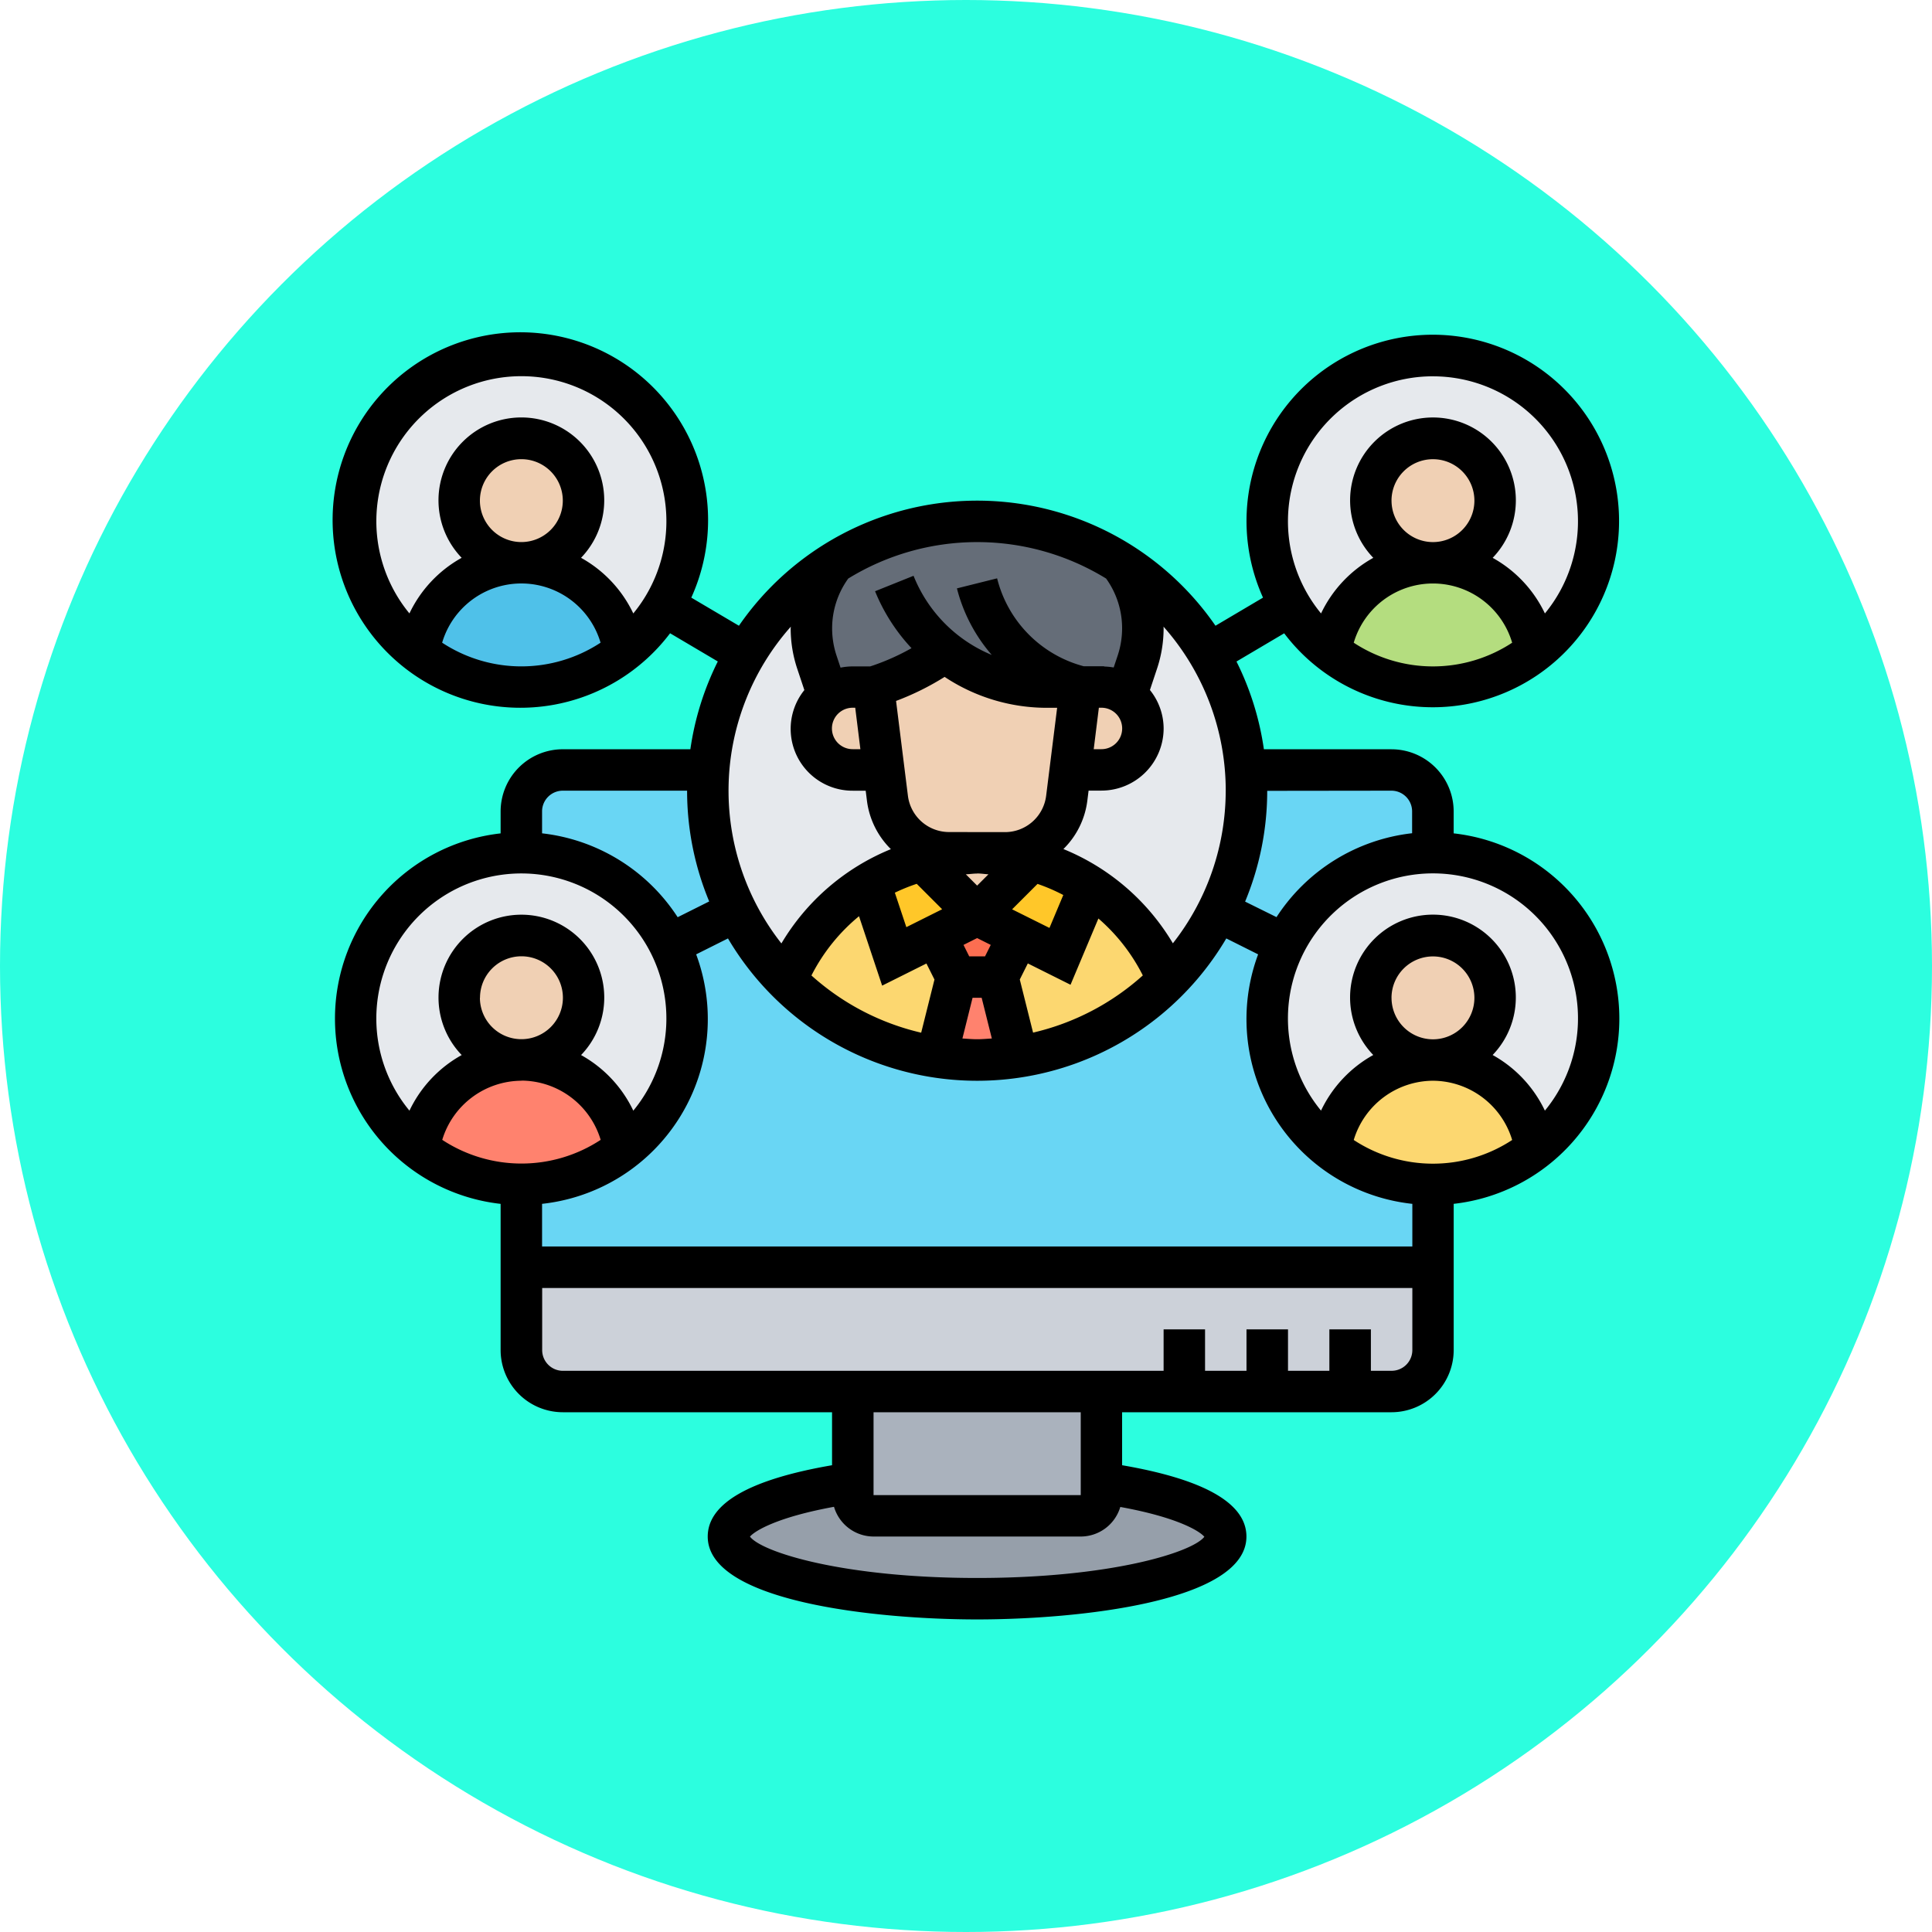 <svg xmlns="http://www.w3.org/2000/svg" width="75" height="75" viewBox="0 0 75 75">
  <g id="Grupo_1099366" data-name="Grupo 1099366" transform="translate(-1078 -1765)">
    <circle id="Elipse_9665" data-name="Elipse 9665" cx="37.5" cy="37.5" r="37.5" transform="translate(1078 1765)" fill="#2cfedf"/>
    <g id="conexion" transform="translate(1090 1777)">
      <g id="Grupo_1099365" data-name="Grupo 1099365" transform="translate(1.804 1.804)">
        <g id="Grupo_1099337" data-name="Grupo 1099337" transform="translate(14.477 43.753)">
          <path id="Trazado_873609" data-name="Trazado 873609" d="M34.477,56.4c2.887.418,4.826,1.2,4.826,2.091,0,1.335-4.319,2.413-9.651,2.413S20,59.826,20,58.491c0-.893,1.938-1.673,4.826-2.091v.483a.807.807,0,0,0,.8.8h8.043a.807.807,0,0,0,.8-.8Z" transform="translate(-20 -56.4)" fill="#969faa"/>
        </g>
        <g id="Grupo_1099338" data-name="Grupo 1099338" transform="translate(19.303 40.214)">
          <path id="Trazado_873610" data-name="Trazado 873610" d="M35.651,55.539v.483a.807.807,0,0,1-.8.8H26.8a.807.807,0,0,1-.8-.8V52h9.651Z" transform="translate(-26 -52)" fill="#aab2bd"/>
        </g>
        <g id="Grupo_1099339" data-name="Grupo 1099339" transform="translate(6.434 35.389)">
          <path id="Trazado_873611" data-name="Trazado 873611" d="M10,46H45.389v3.217a1.613,1.613,0,0,1-1.609,1.609H11.609A1.613,1.613,0,0,1,10,49.217Z" transform="translate(-10 -46)" fill="#ccd1d9"/>
        </g>
        <g id="Grupo_1099340" data-name="Grupo 1099340" transform="translate(6.434 16.086)">
          <path id="Trazado_873612" data-name="Trazado 873612" d="M45.389,41.3H10V23.609A1.608,1.608,0,0,1,11.609,22H43.78a1.608,1.608,0,0,1,1.609,1.609Z" transform="translate(-10 -22)" fill="#69d6f4"/>
        </g>
        <g id="Grupo_1099341" data-name="Grupo 1099341" transform="translate(0 19.303)">
          <circle id="Elipse_11468" data-name="Elipse 11468" cx="6.5" cy="6.5" r="6.5" transform="translate(0.196 -0.242)" fill="#e6e9ed"/>
        </g>
        <g id="Grupo_1099342" data-name="Grupo 1099342" transform="translate(0 0)">
          <circle id="Elipse_11469" data-name="Elipse 11469" cx="6.5" cy="6.5" r="6.5" transform="translate(0.196 0.061)" fill="#e6e9ed"/>
        </g>
        <g id="Grupo_1099343" data-name="Grupo 1099343" transform="translate(35.389 19.303)">
          <circle id="Elipse_11470" data-name="Elipse 11470" cx="6.5" cy="6.5" r="6.5" transform="translate(-0.193 -0.242)" fill="#e6e9ed"/>
        </g>
        <g id="Grupo_1099344" data-name="Grupo 1099344" transform="translate(13.673 6.434)">
          <circle id="Elipse_11471" data-name="Elipse 11471" cx="10.5" cy="10.5" r="10.5" transform="translate(-0.477 -0.373)" fill="#e6e9ed"/>
        </g>
        <g id="Grupo_1099345" data-name="Grupo 1099345" transform="translate(35.389 0)">
          <circle id="Elipse_11472" data-name="Elipse 11472" cx="6.5" cy="6.5" r="6.5" transform="translate(-0.193 0.061)" fill="#e6e9ed"/>
        </g>
        <g id="Grupo_1099346" data-name="Grupo 1099346" transform="translate(37.842 27.346)">
          <path id="Trazado_873613" data-name="Trazado 873613" d="M57.012,39.442v.008a6.45,6.45,0,0,1-7.962,0v-.008a4.023,4.023,0,0,1,7.962,0Z" transform="translate(-49.05 -36)" fill="#fcd770"/>
        </g>
        <g id="Grupo_1099347" data-name="Grupo 1099347" transform="translate(37.842 8.043)">
          <path id="Trazado_873614" data-name="Trazado 873614" d="M57.012,15.442v.008a6.45,6.45,0,0,1-7.962,0v-.008a4.023,4.023,0,0,1,7.962,0Z" transform="translate(-49.05 -12)" fill="#b4dd7f"/>
        </g>
        <g id="Grupo_1099348" data-name="Grupo 1099348" transform="translate(2.453 8.043)">
          <path id="Trazado_873615" data-name="Trazado 873615" d="M13.012,15.442v.008a6.45,6.45,0,0,1-7.962,0v-.008a4.023,4.023,0,0,1,7.962,0Z" transform="translate(-5.05 -12)" fill="#4fc1e9"/>
        </g>
        <g id="Grupo_1099349" data-name="Grupo 1099349" transform="translate(2.453 27.346)">
          <path id="Trazado_873616" data-name="Trazado 873616" d="M13.012,39.442v.008a6.45,6.45,0,0,1-7.962,0v-.008a4.023,4.023,0,0,1,7.962,0Z" transform="translate(-5.05 -36)" fill="#ff826e"/>
        </g>
        <g id="Grupo_1099350" data-name="Grupo 1099350" transform="translate(17.694 6.434)">
          <path id="Trazado_873617" data-name="Trazado 873617" d="M33.161,16.434A6.379,6.379,0,0,1,29.2,15.067a9.746,9.746,0,0,1-2.533,1.279l-.257.088h-.8a1.618,1.618,0,0,0-.965.322l-.434-1.295A4.22,4.22,0,0,1,24,14.15a4.134,4.134,0,0,1,.861-2.534,10.417,10.417,0,0,1,11.147,0,4.134,4.134,0,0,1,.861,2.533,4.22,4.22,0,0,1-.209,1.311l-.434,1.295a1.618,1.618,0,0,0-.965-.322h-2.1Z" transform="translate(-24 -10)" fill="#656d78"/>
        </g>
        <g id="Grupo_1099351" data-name="Grupo 1099351" transform="translate(22.552 24.129)">
          <path id="Trazado_873618" data-name="Trazado 873618" d="M30.812,32h1.609l.772,3.1a10.359,10.359,0,0,1-3.153,0Z" transform="translate(-30.04 -32)" fill="#ff826e"/>
        </g>
        <g id="Grupo_1099352" data-name="Grupo 1099352" transform="translate(22.52 21.716)">
          <path id="Trazado_873619" data-name="Trazado 873619" d="M32.413,31.413H30.8L30,29.8l1.609-.8,1.609.8Z" transform="translate(-30 -29)" fill="#fc6e51"/>
        </g>
        <g id="Grupo_1099353" data-name="Grupo 1099353" transform="translate(24.933 20.598)">
          <path id="Trazado_873620" data-name="Trazado 873620" d="M39.619,31.261a10.385,10.385,0,0,1-5.847,2.976L33,31.141l.8-1.609,1.609.8,1.15-2.727a8.022,8.022,0,0,1,3.056,3.651Z" transform="translate(-33 -27.61)" fill="#fcd770"/>
        </g>
        <g id="Grupo_1099354" data-name="Grupo 1099354" transform="translate(16.705 20.477)">
          <path id="Trazado_873621" data-name="Trazado 873621" d="M28.585,29.5l.8,1.609-.772,3.1a10.385,10.385,0,0,1-5.847-2.976,8.046,8.046,0,0,1,2.912-3.563,2.2,2.2,0,0,1,.346-.209l.949,2.847Z" transform="translate(-22.77 -27.46)" fill="#fcd770"/>
        </g>
        <g id="Grupo_1099355" data-name="Grupo 1099355" transform="translate(24.129 19.592)">
          <path id="Trazado_873622" data-name="Trazado 873622" d="M36.367,27.365l-1.15,2.727-1.609-.8L32,28.483l2.123-2.123A7.549,7.549,0,0,1,36.367,27.365Z" transform="translate(-32 -26.36)" fill="#ffc729"/>
        </g>
        <g id="Grupo_1099356" data-name="Grupo 1099356" transform="translate(19.962 19.592)">
          <path id="Trazado_873623" data-name="Trazado 873623" d="M30.986,28.483l-1.609.8-1.609.8-.949-2.847v-.008l2.043-.877Z" transform="translate(-26.82 -26.36)" fill="#ffc729"/>
        </g>
        <g id="Grupo_1099357" data-name="Grupo 1099357" transform="translate(39.41 22.52)">
          <circle id="Elipse_11473" data-name="Elipse 11473" cx="2.5" cy="2.5" r="2.5" transform="translate(-0.214 -0.458)" fill="#f0d0b4"/>
        </g>
        <g id="Grupo_1099358" data-name="Grupo 1099358" transform="translate(39.41 3.217)">
          <circle id="Elipse_11474" data-name="Elipse 11474" cx="2.5" cy="2.5" r="2.5" transform="translate(-0.214 -0.156)" fill="#f0d0b4"/>
        </g>
        <g id="Grupo_1099359" data-name="Grupo 1099359" transform="translate(27.748 12.869)">
          <path id="Trazado_873624" data-name="Trazado 873624" d="M38.672,18.322a1.63,1.63,0,0,1,.643,1.287,1.62,1.62,0,0,1-1.609,1.609H36.5L36.9,18h.8A1.618,1.618,0,0,1,38.672,18.322Z" transform="translate(-36.5 -18)" fill="#f0d0b4"/>
        </g>
        <g id="Grupo_1099360" data-name="Grupo 1099360" transform="translate(22.005 19.303)">
          <path id="Trazado_873625" data-name="Trazado 873625" d="M33.607,26.29l-2.123,2.123L29.36,26.29a7.93,7.93,0,0,1,4.247,0Z" transform="translate(-29.36 -26)" fill="#f0d0b4"/>
        </g>
        <g id="Grupo_1099361" data-name="Grupo 1099361" transform="translate(20.107 11.501)">
          <path id="Trazado_873626" data-name="Trazado 873626" d="M35.043,17.667l-.4,3.217-.137,1.1a2.421,2.421,0,0,1-2.4,2.115H29.936a2.421,2.421,0,0,1-2.4-2.115l-.137-1.1L27,17.667l.257-.088A9.746,9.746,0,0,0,29.791,16.3a6.379,6.379,0,0,0,3.957,1.367Z" transform="translate(-27 -16.3)" fill="#f0d0b4"/>
        </g>
        <g id="Grupo_1099362" data-name="Grupo 1099362" transform="translate(17.694 12.869)">
          <path id="Trazado_873627" data-name="Trazado 873627" d="M26.413,18l.4,3.217H25.609A1.62,1.62,0,0,1,24,19.609,1.609,1.609,0,0,1,25.609,18Z" transform="translate(-24 -18)" fill="#f0d0b4"/>
        </g>
        <g id="Grupo_1099363" data-name="Grupo 1099363" transform="translate(4.021 22.52)">
          <circle id="Elipse_11475" data-name="Elipse 11475" cx="2.5" cy="2.5" r="2.5" transform="translate(0.174 -0.458)" fill="#f0d0b4"/>
        </g>
        <g id="Grupo_1099364" data-name="Grupo 1099364" transform="translate(4.021 3.217)">
          <circle id="Elipse_11476" data-name="Elipse 11476" cx="2.5" cy="2.5" r="2.5" transform="translate(0.174 -0.156)" fill="#f0d0b4"/>
        </g>
      </g>
      <path id="Trazado_873628" data-name="Trazado 873628" d="M44.431,20.35V19.5a2.416,2.416,0,0,0-2.413-2.413H37.064A11.153,11.153,0,0,0,36,13.68l1.852-1.095A7.231,7.231,0,1,0,37.03,11.2l-1.845,1.091a11.238,11.238,0,0,0-18.5,0L14.836,11.2a7.288,7.288,0,1,0-.823,1.383l1.852,1.095A11.168,11.168,0,0,0,14.8,17.086H9.847A2.416,2.416,0,0,0,7.434,19.5v.852a7.236,7.236,0,0,0,0,14.382V40.41a2.416,2.416,0,0,0,2.413,2.413H20.3v2.057c-3.189.549-4.826,1.476-4.826,2.769,0,2.54,6.573,3.217,10.456,3.217s10.456-.677,10.456-3.217c0-1.293-1.637-2.22-4.826-2.769V42.823H42.019a2.416,2.416,0,0,0,2.413-2.413V34.733a7.236,7.236,0,0,0,0-14.382Zm-3.879-7.4a3.206,3.206,0,0,1,6.15,0,5.6,5.6,0,0,1-6.15,0Zm1.466-5.515a1.609,1.609,0,1,1,1.609,1.609A1.61,1.61,0,0,1,42.019,7.434Zm1.609-4.826a5.627,5.627,0,0,1,4.346,9.205,4.851,4.851,0,0,0-2.028-2.159,3.217,3.217,0,1,0-4.634,0,4.852,4.852,0,0,0-2.028,2.159,5.627,5.627,0,0,1,4.346-9.206ZM5.164,12.949a3.206,3.206,0,0,1,6.15,0,5.6,5.6,0,0,1-6.15,0ZM6.63,7.434A1.609,1.609,0,1,1,8.239,9.043,1.61,1.61,0,0,1,6.63,7.434Zm5.954,4.379a4.851,4.851,0,0,0-2.028-2.159,3.217,3.217,0,1,0-4.634,0,4.852,4.852,0,0,0-2.028,2.159,5.63,5.63,0,1,1,8.691,0Zm29.434,6.881a.805.805,0,0,1,.8.8v.852a7.243,7.243,0,0,0-5.264,3.257L36.335,23a11.185,11.185,0,0,0,.858-4.3Zm0,8.043a1.609,1.609,0,1,1,1.609,1.609A1.61,1.61,0,0,1,42.019,26.737Zm1.609,3.217a3.229,3.229,0,0,1,3.075,2.3,5.6,5.6,0,0,1-6.15,0A3.229,3.229,0,0,1,43.627,29.954Zm-.8,4.778v1.656H9.043V34.733a7.214,7.214,0,0,0,5.982-9.685l1.235-.618a11.229,11.229,0,0,0,19.345,0l1.235.618a7.214,7.214,0,0,0,5.982,9.685Zm-36.193-8a1.609,1.609,0,1,1,1.609,1.609A1.61,1.61,0,0,1,6.63,26.737Zm1.609,3.217a3.229,3.229,0,0,1,3.075,2.3,5.6,5.6,0,0,1-6.15,0A3.229,3.229,0,0,1,8.239,29.954ZM24.845,20.3a1.61,1.61,0,0,1-1.6-1.409l-.46-3.681a10.407,10.407,0,0,0,1.885-.933,7.18,7.18,0,0,0,3.98,1.2h.388l-.427,3.417a1.611,1.611,0,0,1-1.6,1.409Zm-3.738-4.826H21.2l.2,1.609h-.3a.8.8,0,0,1,0-1.609Zm9.651,0a.8.8,0,0,1,0,1.609h-.3l.2-1.609Zm-4.826,6.434c.149,0,.292.023.439.033l-.439.438-.439-.439C25.641,21.935,25.784,21.911,25.933,21.911Zm0,2.508.529.265-.222.445h-.614l-.222-.445Zm-.177,2.318h.353l.395,1.58c-.19.011-.378.029-.571.029s-.381-.018-.571-.029Zm2.349,1.353-.516-2.063L27.9,25.4l1.658.828,1.082-2.572a7.21,7.21,0,0,1,1.724,2.21,9.621,9.621,0,0,1-4.26,2.22Zm.636-4.065L27.29,23.3l.987-.987a7.189,7.189,0,0,1,1,.431Zm-5.153-1.712.987.987-1.39.695-.446-1.338a7.215,7.215,0,0,1,.849-.344Zm-2.242,1.252.9,2.7,1.719-.859.312.623-.516,2.063a9.63,9.63,0,0,1-4.26-2.221,7.2,7.2,0,0,1,1.846-2.3Zm14.237-4.871a9.594,9.594,0,0,1-2.051,5.928,8.811,8.811,0,0,0-4.25-3.659,3.188,3.188,0,0,0,.928-1.869l.05-.4h.5a2.416,2.416,0,0,0,2.413-2.413,2.388,2.388,0,0,0-.532-1.492l.277-.832a4.951,4.951,0,0,0,.254-1.567c0-.022,0-.043-.006-.064a9.6,9.6,0,0,1,2.418,6.368Zm-4.646-8.236a3.305,3.305,0,0,1,.624,1.932,3.36,3.36,0,0,1-.171,1.058l-.156.467a2.454,2.454,0,0,0-.372-.038l0-.01h-.791a4.71,4.71,0,0,1-3.362-3.413l-1.56.39A6.316,6.316,0,0,0,26.5,13.425a5.555,5.555,0,0,1-3.036-3.073l-1.494.6a7.2,7.2,0,0,0,1.415,2.21,8.866,8.866,0,0,1-1.472.664l-.133.044h-.673a2.392,2.392,0,0,0-.477.048l-.155-.466a3.356,3.356,0,0,1-.172-1.06,3.3,3.3,0,0,1,.626-1.933,9.559,9.559,0,0,1,10.01,0ZM18.7,12.326c0,.022-.006.043-.006.064a4.96,4.96,0,0,0,.254,1.568l.277.831a2.4,2.4,0,0,0,1.881,3.906h.5l.05.4a3.2,3.2,0,0,0,.928,1.869,8.811,8.811,0,0,0-4.25,3.66,9.593,9.593,0,0,1,.368-12.3ZM9.847,18.694h4.826a11.185,11.185,0,0,0,.858,4.3l-1.224.612A7.239,7.239,0,0,0,9.043,20.35V19.5A.805.805,0,0,1,9.847,18.694ZM2.609,27.541a5.63,5.63,0,1,1,9.976,3.575,4.851,4.851,0,0,0-2.028-2.159,3.217,3.217,0,1,0-4.634,0,4.852,4.852,0,0,0-2.028,2.159A5.609,5.609,0,0,1,2.609,27.541ZM25.933,49.257c-5.192,0-8.36-1-8.82-1.606.2-.23,1.062-.754,3.263-1.157a1.606,1.606,0,0,0,1.535,1.154h8.043A1.606,1.606,0,0,0,31.49,46.5c2.2.4,3.067.927,3.263,1.157C34.293,48.258,31.125,49.257,25.933,49.257Zm4.021-3.217H21.911V42.823h8.043Zm12.064-4.826h-.8V39.606H39.606v1.609H38V39.606H36.389v1.609H34.78V39.606H33.171v1.609H9.847a.805.805,0,0,1-.8-.8V38h33.78V40.41A.805.805,0,0,1,42.019,41.214Zm5.954-10.1a4.851,4.851,0,0,0-2.028-2.159,3.217,3.217,0,1,0-4.634,0,4.852,4.852,0,0,0-2.028,2.159,5.63,5.63,0,1,1,8.691,0Z" transform="translate(0)"/>
    </g>
  </g>
</svg>
